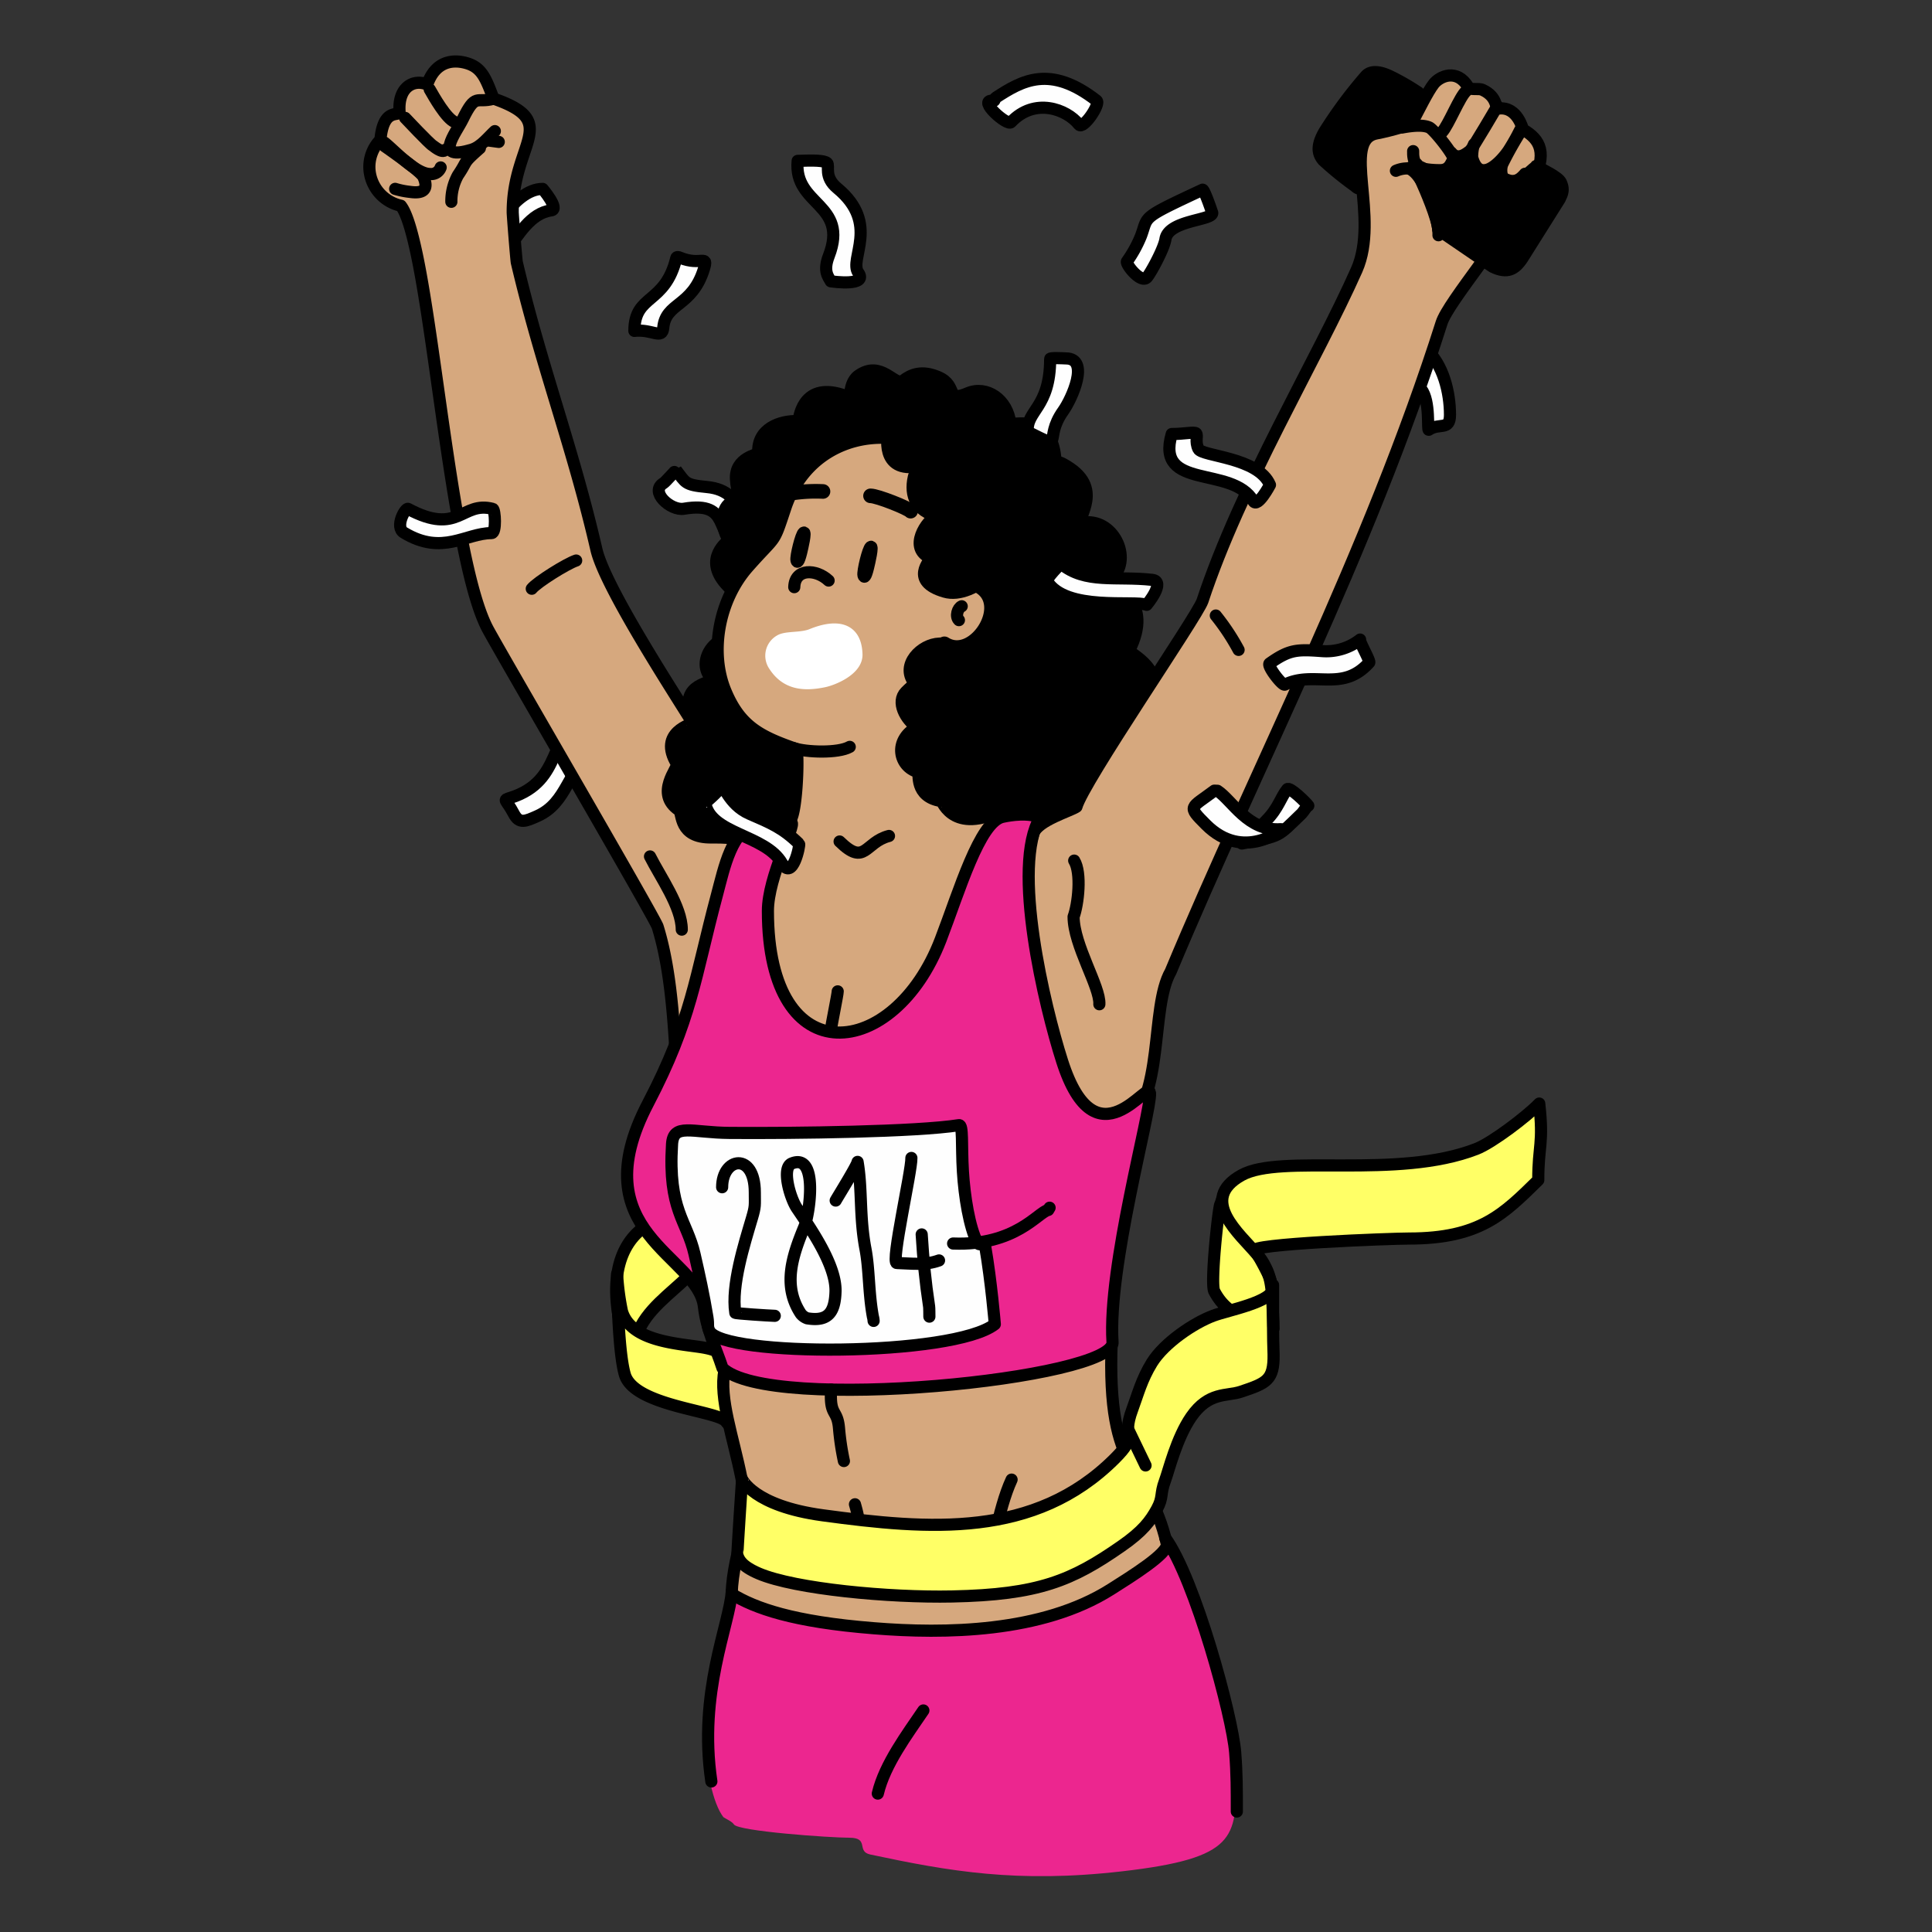 <svg id="Layer_1" data-name="Layer 1" xmlns="http://www.w3.org/2000/svg" viewBox="0 0 450 450"><rect x="0" y="0" width="450" height="450" fill="#333333" stroke="none"/><defs><style>.cls-1{fill:#fefefe;}.cls-1,.cls-3,.cls-4,.cls-5,.cls-6,.cls-8{fill-rule:evenodd;}.cls-2,.cls-7,.cls-9{fill:none;stroke-linecap:round;stroke-linejoin:round;}.cls-2,.cls-7{stroke:#000;}.cls-2,.cls-9{stroke-width:2.83px;}.cls-3{fill:#d6a87e;}.cls-4{fill:#ec268f;}.cls-5{fill:#ff6;}.cls-7{stroke-width:3.4px;}.cls-8{fill:#fff;}.cls-9{stroke:#fff;}</style></defs><title>Thech Peeps_Success</title><path class="cls-1" d="M157.48,109.53c2.26,2.87,1.9,3.41,7.14,3.9,10.16.95,6.45,11.16,13.37,8,0,0,.49,4.28-.71,5.35-.82.73-2.33.93-4.81.15-6.47-2-1.84-10.35-13.2-8.43-3.05.51-8.11-4-4.68-6C155,112.24,157.44,109.48,157.48,109.53Z"/><path class="cls-2" d="M157.48,109.53c2.26,2.87,1.9,3.41,7.14,3.9,10.16.95,6.45,11.16,13.37,8,0,0,.49,4.28-.71,5.35-.82.73-2.33.93-4.81.15-6.47-2-1.84-10.35-13.2-8.43-3.05.51-8.11-4-4.68-6C155,112.24,157.44,109.48,157.48,109.53Z"/><path class="cls-1" d="M106.65,60.49C117.4,69.21,118.7,50.3,128.4,49c2-.27-2-5-2-5-7,0-12.22,12.05-14.16,12.14s-2.79-1.08-3.52-.92C108.19,55.27,107.81,57.73,106.65,60.49Z"/><path class="cls-2" d="M106.65,60.49C117.4,69.21,118.7,50.3,128.4,49c2-.27-2-5-2-5-7,0-12.22,12.05-14.16,12.14s-2.79-1.08-3.52-.92C108.19,55.27,107.81,57.73,106.65,60.49Z"/><path class="cls-1" d="M332,81.2c4.16,3.57,5.73,10.22,5.73,15.44,0,3.78-2.54,1.78-4.93,3.46-.43.31.42-6.64-1.78-9.47C327,85.38,329.47,87.91,332,81.2Z"/><path class="cls-2" d="M332,81.2c4.16,3.57,5.73,10.22,5.73,15.44,0,3.78-2.54,1.78-4.93,3.46-.43.31.42-6.64-1.78-9.47C327,85.38,329.47,87.91,332,81.2Z"/><path class="cls-1" d="M135.89,168.54c-8.38,1.75-4.41,13.29-16.95,17.27-2,.64-1.1.24.73,3.72,1.27,2.44,2.72,1.78,5.47.56,7.08-3.14,7-10.79,13.43-15.91C138.78,174,136.16,168.48,135.89,168.54Z"/><path class="cls-2" d="M135.89,168.54c-8.38,1.75-4.41,13.29-16.95,17.27-2,.64-1.1.24.73,3.72,1.27,2.44,2.72,1.78,5.47.56,7.08-3.14,7-10.79,13.43-15.91C138.78,174,136.16,168.48,135.89,168.54Z"/><path class="cls-1" d="M289.26,196.47c9.35-1.89,8.1-1.37,13.95-7,.3-.29,1.22-1.79,1.52-1.81-.38-.58-4.34-4.51-4.91-3.83-1.46,1.77-2.07,4.47-4.87,7.26C294,192,290.29,196.26,289.26,196.47Z"/><path class="cls-2" d="M289.26,196.47c9.35-1.89,8.1-1.37,13.95-7,.3-.29,1.22-1.79,1.52-1.81-.38-.58-4.34-4.51-4.91-3.83-1.46,1.77-2.07,4.47-4.87,7.26C294,192,290.29,196.26,289.26,196.47Z"/><path class="cls-3" d="M119.42,49.37c0-16.3,11.42-20.9-4.48-26.41-1.75-4.58-2.65-7.18-6.18-8.23-3-.9-7.29-.72-9.25,4.95-3.06-1.3-6.8.48-6.45,6.22.09,1.54-3.73-1.22-4.45,6.66a9,9,0,0,0-2.55,7,9.34,9.34,0,0,0,7.3,8.35c1.31,1.67,2.52,5.72,3.7,11.27,4.74,22.38,8.92,72.83,16.5,87.24,2.69,5.09,39,67.41,39.61,69.41,5,16,3.59,38.62,5.51,36.75,5-4.88,23-53.69,17.4-56.86-9.88-6.21-4-10.16-14.73-27.31-5.42-8.69-20.49-31.94-22.44-40.43-5.46-23.76-12.88-42.8-18.53-66.84C120.25,60.58,119.39,49.73,119.42,49.37Z"/><path class="cls-2" d="M119.42,49.37c0-16.3,11.42-20.9-4.48-26.41-1.75-4.58-2.65-7.18-6.18-8.23-3-.9-7.29-.72-9.25,4.95-3.06-1.3-6.8.48-6.45,6.22.09,1.54-3.73-1.22-4.45,6.66a9,9,0,0,0-2.55,7,9.34,9.34,0,0,0,7.3,8.35c1.31,1.67,2.52,5.72,3.7,11.27,4.74,22.38,8.92,72.83,16.5,87.24,2.69,5.09,39,67.41,39.61,69.41,5,16,3.59,38.62,5.51,36.75,5-4.88,23-53.69,17.4-56.86-9.88-6.21-4-10.16-14.73-27.31-5.42-8.69-20.49-31.94-22.44-40.43-5.46-23.76-12.88-42.8-18.53-66.84C120.25,60.58,119.39,49.73,119.42,49.37Z"/><path class="cls-4" d="M168.52,423.29c-5.12-6.71-5.87-30.53-1.86-38.61,1.1-2.21,2.79-12.91,6-11.81,7.71,2.66,21.08,6.33,29,6.78,8.54.48,11.35,1,20.54.56,6.2-.29,29-5.47,34.47-8.39,5.08-2.7,10.07-6.84,14.93-11.22,6.29-5.68,16.47,48.5,16.39,53.64-.22,13.64.21,18.55-26.66,21.63-24.38,2.79-40.21,0-58.62-3.92-3.34-.71-.11-3.91-4.89-3.91-4.54,0-25.92-1.51-26.88-3.1-.46-.74-2.16-1.42-2.34-1.65"/><path class="cls-5" d="M284.61,279.44a12.58,12.58,0,0,1-.42,1.19c-.44,1.27-2.3,18.36-1.36,20.13,3.85,7.34,8.78,3.62,8.87,15.51,0,2,2.07-.42,2.94-1.53,1.56-2,2.21-13.36,1.3-16.5C295,294.89,284.81,278.65,284.61,279.44Z"/><path class="cls-2" d="M284.61,279.44a12.58,12.58,0,0,1-.42,1.19c-.44,1.27-2.3,18.36-1.36,20.13,3.85,7.34,8.78,3.62,8.87,15.51,0,2,2.07-.42,2.94-1.53,1.56-2,2.21-13.36,1.3-16.5C295,294.89,284.81,278.65,284.61,279.44Z"/><path class="cls-5" d="M147.73,315.62C147,302,167.86,297.83,164,286.87c-2.57-7.23-27.22-4.7-18.69,25.08C145.6,313.15,147.73,315.48,147.73,315.62Z"/><path class="cls-2" d="M147.73,315.62C147,302,167.86,297.83,164,286.87c-2.57-7.23-27.22-4.7-18.69,25.08C145.6,313.15,147.73,315.48,147.73,315.62Z"/><path class="cls-5" d="M143.73,296.74c0,.1.08,17.41,1.8,23.4,2.13,7.38,21.64,8.4,23.55,10.95,2.41,3.22-.93-5.63-.42-10.15.52-4.68.44-6.31-5.71-7.21-6-.87-16.15-1.57-18.09-8.34A58.92,58.92,0,0,1,143.73,296.74Z"/><path class="cls-2" d="M143.73,296.74c0,.1.08,17.41,1.8,23.4,2.13,7.38,21.64,8.4,23.55,10.95,2.41,3.22-.93-5.63-.42-10.15.52-4.68.44-6.31-5.71-7.21-6-.87-16.15-1.57-18.09-8.34A58.92,58.92,0,0,1,143.73,296.74Z"/><path class="cls-6" d="M213.21,126.46c-3.84-3.07-6.58,1.4-7.89.18s-3.1-2.2-6.14-1.19c-3.64,1.21-1.55,4.44-5.39,2.35-3.12-1.69-7.1.4-7.94,4.67-1.54-.05-6.64-2.89-8.18,3.6-.71,3,1.2,0-2.91,2.25-6.67,3.72-1,10.53-3.47,10.23-5.35-.65-9.17,6.08-5.43,9.59-.69,1.42-8.18,1-4.51,10.26.1.24-8.28,2.07-3.67,9.56.45.72-5.35,6.87.48,10.76.87.58-.19,6.48,7.61,6.34,11.32-.21,20.17,4.45,26.42-6.33,13.22-22.8,6.65-30.58,15.84-46.93.82-1.45,8.33-8.46,6.19-9.46C213.9,132.19,215.05,127.93,213.21,126.46Z"/><path class="cls-2" d="M213.21,126.46c-3.84-3.07-6.58,1.4-7.89.18s-3.1-2.2-6.14-1.19c-3.64,1.21-1.55,4.44-5.39,2.35-3.12-1.69-7.1.4-7.94,4.67-1.54-.05-6.64-2.89-8.18,3.6-.71,3,1.2,0-2.91,2.25-6.67,3.72-1,10.53-3.47,10.23-5.35-.65-9.17,6.08-5.43,9.59-.69,1.42-8.18,1-4.51,10.26.1.24-8.28,2.07-3.67,9.56.45.72-5.35,6.87.48,10.76.87.58-.19,6.48,7.61,6.34,11.32-.21,20.17,4.45,26.42-6.33,13.22-22.8,6.65-30.58,15.84-46.93.82-1.45,8.33-8.46,6.19-9.46C213.9,132.19,215.05,127.93,213.21,126.46Z"/><path class="cls-6" d="M199.93,87.5c5.31-3.79,8.52,2.63,10.39,1.18s4.36-2.53,8.25-.84c4.66,2,1.52,6,6.83,3.75,4.33-1.86,9.33,1.38,9.93,7.11,2,.13,9.11-1.7,10.36,7.07.58,4-1.57-.21,3.57,3.3,8.36,5.71,0,13,3.36,12.61,7.14-.77,11.37,9.12,6,13.31.74,2,10.32,4.83,4.36,16.61-.16.3,9.61,5.05,4.06,11.25-.76.84,9.7,2.75,1.7,12.25-3.94,4.67-4.4,18.38-11.81,18.38-15,0-29.78-6.28-36.74-21.26-14.71-31.69-5.11-41.17-15.29-63.85-.9-2-10-12.17-7-13.23C198.33,95,197.09,89.53,199.93,87.5Z"/><path class="cls-2" d="M199.93,87.5c5.31-3.79,8.52,2.63,10.39,1.18s4.36-2.53,8.25-.84c4.66,2,1.52,6,6.83,3.75,4.33-1.86,9.33,1.38,9.93,7.11,2,.13,9.11-1.7,10.36,7.07.58,4-1.57-.21,3.57,3.3,8.36,5.71,0,13,3.36,12.61,7.14-.77,11.37,9.12,6,13.31.74,2,10.32,4.83,4.36,16.61-.16.3,9.61,5.05,4.06,11.25-.76.84,9.7,2.75,1.7,12.25-3.94,4.67-4.4,18.38-11.81,18.38-15,0-29.78-6.28-36.74-21.26-14.71-31.69-5.11-41.17-15.29-63.85-.9-2-10-12.17-7-13.23C198.33,95,197.09,89.53,199.93,87.5Z"/><path class="cls-6" d="M196.18,91.94c-9.67-3.08-10.07,6.14-10.23,6.14-4.25-.17-9.68,1.76-9.33,7.42,0,.46-5.48,1-5.2,6.11.19,3.43,1.31,2.93-1.79,5.87-1.91,1.82-1.46,6,.11,8.3-.17.29-6,4.22-.72,10.22,4.22,4.83,4.81.88,12.91.16,9.33-.84,20.41-24.31,20-32.43-.1-2,1.63-5.23-2.63-6.11C199.15,97.24,200.33,93.27,196.18,91.94Z"/><path class="cls-2" d="M196.18,91.94c-9.67-3.08-10.07,6.14-10.23,6.14-4.25-.17-9.68,1.76-9.33,7.42,0,.46-5.48,1-5.2,6.11.19,3.43,1.31,2.93-1.79,5.87-1.91,1.82-1.46,6,.11,8.3-.17.29-6,4.22-.72,10.22,4.22,4.83,4.81.88,12.91.16,9.33-.84,20.41-24.31,20-32.43-.1-2,1.63-5.23-2.63-6.11C199.15,97.24,200.33,93.27,196.18,91.94Z"/><path class="cls-3" d="M170.41,371.25c5.46,3.33,14.23,6.5,33.14,8,16.38,1.33,39.17,1.1,55.22-9.08,4.59-2.91,13.49-8.42,13-10.59-4.46-19.1-14.1-14.9-12.83-47.27.21-5.24-51.78,4-60.9,4-5.78,0-23.18,0-28.08-.64l-1.22,3.45c-1.27,6.73,2,15.31,4,25.41,1.12,5.61,1.71,6.74.31,12.14C171.86,361.46,170.6,366.09,170.41,371.25Z"/><path class="cls-2" d="M170.41,371.25c5.46,3.33,14.23,6.5,33.14,8,16.38,1.33,39.17,1.1,55.22-9.08,4.59-2.91,13.49-8.42,13-10.59-4.46-19.1-14.1-14.9-12.83-47.27.21-5.24-51.78,4-60.9,4-5.78,0-23.18,0-28.08-.64l-1.22,3.45c-1.27,6.73,2,15.31,4,25.41,1.12,5.61,1.71,6.74.31,12.14C171.86,361.46,170.6,366.09,170.41,371.25Z"/><path class="cls-3" d="M217.62,168.91c-.41-6,.68-20.35,2.56-19.17,6.53,4.11,14.81-8.76,7.82-12.9-4.16-2.46-7.5,3.8-3.85-4.91,13-31.1-31.8-41.83-41.22-13.63-2.94,8.82-1.86,6-8.72,13.78S165.24,152,169,161c3.41,8.15,8,10.52,16.51,13.47.6,1.74,0,16.46-1.72,16.75a14.37,14.37,0,0,1-5.15,1.17c-7.1-.28-10.91,19.07-10.91,24.51,0,11,6.55,17.76,14.84,24.47,14.26,11.53,41.81,2.93,49.52-15.26,4.58-10.82,5.73-17.24,9.24-27.25.3-.88,3-6.74,3.56-7.24l-1.27-.57c-5.2-.51-15.12-4.27-20.75-3.83C220,187.47,218.46,171.35,217.62,168.91Z"/><path class="cls-2" d="M217.62,168.91c-.41-6,.68-20.35,2.56-19.17,6.53,4.11,14.81-8.76,7.82-12.9-4.16-2.46-7.5,3.8-3.85-4.91,13-31.1-31.8-41.83-41.22-13.63-2.94,8.82-1.86,6-8.72,13.78S165.24,152,169,161c3.41,8.15,8,10.52,16.51,13.47.6,1.74,0,16.46-1.72,16.75a14.37,14.37,0,0,1-5.15,1.17c-7.1-.28-10.91,19.07-10.91,24.51,0,11,6.55,17.76,14.84,24.47,14.26,11.53,41.81,2.93,49.52-15.26,4.58-10.82,5.73-17.24,9.24-27.25.3-.88,3-6.74,3.56-7.24l-1.27-.57c-5.2-.51-15.12-4.27-20.75-3.83C220,187.47,218.46,171.35,217.62,168.91Z"/><path class="cls-3" d="M250.73,187.91c-1.46,1-8.95,3.17-10,6.16-7.41,21.16,2.12,83.32,21,69,9.66-7.34,6.09-28.3,10.95-36.79,19.93-47.74,46.07-97.47,63.09-151.07,1.58-5,15.44-20.84,21.08-32.24,3.63-7.36,2-10.44-2.14-12.83,0,0-1.25-5.41-5.63-4.86-.92.12-.08-2.64-3.74-4.34-1-.47-2.86.15-3.35-.66-2.65-4.41-6.67-2.51-8.05-.74s-3.53,6.17-5.11,9.15c-.19.36-4.8,1.74-8.23,2.39-8.26,1.58.85,19.53-4.63,31.84-9.34,21-27,50.13-35.89,77.05C278.83,143.62,252.27,182.17,250.73,187.91Z"/><path class="cls-2" d="M250.73,187.91c-1.46,1-8.95,3.17-10,6.16-7.41,21.16,2.12,83.32,21,69,9.66-7.34,6.09-28.3,10.95-36.79,19.93-47.74,46.07-97.47,63.09-151.07,1.58-5,15.44-20.84,21.08-32.24,3.63-7.36,2-10.44-2.14-12.83,0,0-1.25-5.41-5.63-4.86-.92.12-.08-2.64-3.74-4.34-1-.47-2.86.15-3.35-.66-2.65-4.41-6.67-2.51-8.05-.74s-3.53,6.17-5.11,9.15c-.19.36-4.8,1.74-8.23,2.39-8.26,1.58.85,19.53-4.63,31.84-9.34,21-27,50.13-35.89,77.05C278.83,143.62,252.27,182.17,250.73,187.91Z"/><path class="cls-2" d="M326.65,29.69c3.23-.6,5.17-.5,6.26,0s5.87,6.51,5.76,7.6a4,4,0,0,1-3.26,3.28c-1.92.28-5-2.51-6.1-1.92-2.48,1.28-.39-.75,2.33,4.56,1.38,2.68,3.54,8.47,3.41,11.58"/><path class="cls-2" d="M330,38.2c-.8-.51-.88-2.08-.85-3"/><path class="cls-2" d="M328.21,39.24a6.71,6.71,0,0,0-3.07.54"/><path class="cls-2" d="M341.55,21.16c-1.52,1.23-4.16,8-5.67,9.61"/><path class="cls-2" d="M348.76,24.74s-5.87,10-6.31,10.33c-.93.76-2.91,2.35-4.41.48"/><path class="cls-2" d="M354.08,30.26a49.49,49.49,0,0,1-2.72,4.81c-1.76,2.6-6.75,8-8.47,1.56a10.31,10.31,0,0,1,.41-3"/><path class="cls-2" d="M354.49,30.14a83.1,83.1,0,0,0-4.53,8c-.75,1.71-.12,5.39,3,4.21a8.6,8.6,0,0,0,2.23-1.87"/><path class="cls-2" d="M283.19,143.37a52.16,52.16,0,0,1,5.3,8"/><path class="cls-4" d="M168.28,318.64c10.94,10.64,91.42,2.51,90.85-6-1.15-17.5,9-53.7,8.73-58-.22-3.78-12.53,17.36-20.47-7.48-4.07-12.71-11.93-45.43-5.11-56.75-2.82-1.18-6.74-.59-8.76-.15-5.37,1.17-10.05,17.2-14.44,28.64-10.76,28-40.22,31.83-40.22-6.73,0-8,6.59-20.11,5.48-20.56,0,0-6.25-.56-7.94-.05-6,1.8-7.66,10.31-9.44,17-5.13,19.16-5.83,28.92-16,48.39-15.82,30.21,11.64,35.42,13,47.39C164.59,309.91,166.71,313.8,168.28,318.64Z"/><path class="cls-2" d="M168.28,318.64c10.94,10.64,91.42,2.51,90.85-6-1.15-17.5,9-53.7,8.73-58-.22-3.78-12.53,17.36-20.47-7.48-4.07-12.71-11.93-45.43-5.11-56.75-2.82-1.18-6.74-.59-8.76-.15-5.37,1.17-10.05,17.2-14.44,28.64-10.76,28-40.22,31.83-40.22-6.73,0-8,6.59-20.11,5.48-20.56,0,0-6.25-.56-7.94-.05-6,1.8-7.66,10.31-9.44,17-5.13,19.16-5.83,28.92-16,48.39-15.82,30.21,11.64,35.42,13,47.39C164.59,309.91,166.71,313.8,168.28,318.64Z"/><path class="cls-1" d="M164.77,306.82c-.84-5.13-1.89-9.91-3-14.72-1.81-7.92-6.19-10.21-5.24-25.59.31-5,4.58-2.69,13.45-2.63,15.34.11,43.48-.25,53.38-1.81,1-.16.54,4.58.92,10.8.35,5.74,1.5,13,3.36,16.55.47.89,1.65-.1,1.83.9,1.42,8.23,2.24,18.12,2.24,18.12C222,316,168.33,316.08,165.23,310,164.68,308.88,165.08,308.71,164.77,306.82Z"/><path class="cls-2" d="M164.77,306.82c-.84-5.13-1.89-9.91-3-14.72-1.81-7.92-6.19-10.21-5.24-25.59.31-5,4.58-2.69,13.45-2.63,15.34.11,43.48-.25,53.38-1.81,1-.16.54,4.58.92,10.8.35,5.74,1.5,13,3.36,16.55.47.89,1.65-.1,1.83.9,1.42,8.23,2.24,18.12,2.24,18.12C222,316,168.33,316.08,165.23,310,164.68,308.88,165.08,308.71,164.77,306.82Z"/><path class="cls-2" d="M222,289.64c14.55.58,19.78-7.32,22.16-7.81l.31-.53"/><path class="cls-2" d="M168.2,276.53c0-7,7.61-8.29,7.61,1.19,0,3.1.18,3.17-.68,6.06-1.77,6-4.84,15.62-3.86,22,0,.16,7.76.66,9.19.7"/><path class="cls-2" d="M186.53,306c-4.31-6.53-2-13.41.8-20.22,1.21-2.92,3.36-17.35-2.91-14.79-2.43,1-.42,8,1.19,10.42,3.33,4.91,9.14,13.26,9,19.37-.14,5.11-1.88,7.06-6.6,6.28A3.33,3.33,0,0,1,186.53,306Z"/><path class="cls-2" d="M194.65,279.63c.25-.49,5.06-8.24,5.1-9,1.09,6.38.41,12.81,1.83,20.25.92,4.85.71,10.22,1.73,15.78a4.73,4.73,0,0,1,.17,1"/><path class="cls-2" d="M212.28,269.71c.09,3-4.83,24.43-3.4,24.47,3.52.11,6.61.57,9.84-.6"/><path class="cls-2" d="M214.68,287.52c.38,6,.83,10.85,1.73,16.8.06.37.05,1.85.06,2.35"/><path class="cls-2" d="M256.06,233.91c.25-4-6-13.79-6-20.39,1.06-2.86,1.91-10.2.14-13.07"/><path class="cls-2" d="M184.82,174.24c2.94,1,10.4,1.25,13.1-.28"/><path class="cls-2" d="M195.56,196c6,5.87,5.81.19,11.5-1.29"/><path class="cls-2" d="M199.14,350.38c.22.84,1.87,6,0,6.18a1,1,0,0,1-.71-.3"/><path class="cls-2" d="M193.58,323.66c-.38,6.34,1.45,4.43,1.84,9a61,61,0,0,0,1.14,7.64"/><path class="cls-2" d="M235.62,344.63c-3.16,6.81-5,19-4.88,19.25"/><path class="cls-2" d="M193.53,239.91c.21-1.71,1.59-8.29,1.59-9"/><path class="cls-2" d="M170.46,370.62c-.56,7.89-7.86,23.5-4.77,44.31"/><path class="cls-2" d="M271.41,358.21c6.95,9.52,15.64,41.58,16.29,50,.4,5.08.38,8.65.38,13.73"/><path class="cls-2" d="M215.07,398.4c-3.7,5.48-9,12.51-10.61,19.36"/><path class="cls-7" d="M202.76,115.49c1.62,0,8.79,2.87,9.34,3.57"/><path class="cls-7" d="M191.69,114.47a37.1,37.1,0,0,0-6.83.32l-.22,0"/><path class="cls-2" d="M185,136.76c.13-4.43,5.09-4.27,8-1.54"/><path class="cls-6" d="M201.12,134c.15.58.49.6,1.08-1.84.28-1.14,1.21-5.16.61-4.78S200.91,133.13,201.12,134Z"/><path class="cls-2" d="M201.12,134c.15.58.49.6,1.08-1.84.28-1.14,1.21-5.16.61-4.78S200.91,133.13,201.12,134Z"/><path class="cls-6" d="M185.52,130.52c.15.57.49.58,1.08-1.79.27-1.12,1.19-5,.6-4.67S185.31,129.69,185.52,130.52Z"/><path class="cls-2" d="M185.52,130.52c.15.57.49.58,1.08-1.79.27-1.12,1.19-5,.6-4.67S185.31,129.69,185.52,130.52Z"/><path class="cls-2" d="M224,141.21c-.94.41-1.54,2.35-.65,3.23"/><path class="cls-6" d="M199.21,101.28c1.59,1.47,5.88,0,7.66-.5,0,0-2.23,9.73,7.42,7.76.61-.13-1,.83-1.45,2.61-1,4.39.68,7.88,5.34,9.07-2.28.8-6.86,7.53-1.38,9.77,0,.39-5.19,5.4,3.24,7.83,6.81,2,17.35-8,17.44-16.06.13-10.9-.8-15.89-9.33-24.19C210.5,80.41,190.24,93,199.21,101.28Z"/><path class="cls-2" d="M199.21,101.28c1.59,1.47,5.88,0,7.66-.5,0,0-2.23,9.73,7.42,7.76.61-.13-1,.83-1.45,2.61-1,4.39.68,7.88,5.34,9.07-2.28.8-6.86,7.53-1.38,9.77,0,.39-5.19,5.4,3.24,7.83,6.81,2,17.35-8,17.44-16.06.13-10.9-.8-15.89-9.33-24.19C210.5,80.41,190.24,93,199.21,101.28Z"/><path class="cls-6" d="M219.63,149.94c-4.25-.48-9.4,4.11-7.24,8.23,1.21,2.3,2.46-.93-1.43,3-2.28,2.32-.06,6.39,2.58,8.2-5.56,3.07-4.17,9.26.3,10.46.37.09-1,5.8,5.46,6.76.19,0,3,8.56,15.77,1.23,6.88-4,6.1-9.84,3.18-17.34C234.79,161.62,220,153.6,219.63,149.94Z"/><path class="cls-2" d="M219.63,149.94c-4.25-.48-9.4,4.11-7.24,8.23,1.21,2.3,2.46-.93-1.43,3-2.28,2.32-.06,6.39,2.58,8.2-5.56,3.07-4.17,9.26.3,10.46.37.09-1,5.8,5.46,6.76.19,0,3,8.56,15.77,1.23,6.88-4,6.1-9.84,3.18-17.34C234.79,161.62,220,153.6,219.63,149.94Z"/><path class="cls-5" d="M289,324.17c-3.27,1.09-7.45-.07-11.54,5.83-3.45,5-5.24,12.56-6.13,14.94-1.17,3.12-.34,3.76-1.86,6.54s-3.29,5.19-8.3,8.66c-11.49,8-19.23,11.3-39.42,11.71-14.56.3-36.54-1.74-45-5.34-4-1.71-4.67-3.23-5-4.3-.07-.21,1.09-17.66,1.09-17.68s2.62,6.22,18.77,8.41c24.85,3.37,49.36,5.41,68-13.15,5.74-5.72,1.44-4.32,4.1-11.45,1.32-3.56,2.17-7,4.6-10.95,2.87-4.62,9.76-9.26,14.32-10.95,3.51-1.3,13.87-3.21,13.89-6.42,0-2.49,0,1.69,0,9.2,0,2.46.05,3.85.12,6.21C296.75,321.49,295,322.16,289,324.17Z"/><path class="cls-2" d="M289,324.17c-3.27,1.09-7.45-.07-11.54,5.83-3.45,5-5.24,12.56-6.13,14.94-1.17,3.12-.34,3.76-1.86,6.54s-3.29,5.19-8.3,8.66c-11.49,8-19.23,11.3-39.42,11.71-14.56.3-36.54-1.74-45-5.34-4-1.71-4.67-3.23-5-4.3-.07-.21,1.09-17.66,1.09-17.68s2.62,6.22,18.77,8.41c24.85,3.37,49.36,5.41,68-13.15,5.74-5.72,1.44-4.32,4.1-11.45,1.32-3.56,2.17-7,4.6-10.95,2.87-4.62,9.76-9.26,14.32-10.95,3.51-1.3,13.87-3.21,13.89-6.42,0-2.49,0,1.69,0,9.2,0,2.46.05,3.85.12,6.21C296.75,321.49,295,322.16,289,324.17Z"/><path class="cls-5" d="M292.11,291.38c3.64,3.57,4.08,7.85,4.25,11.65.14,3.29.22,6.37.27,6.41,0-2-.23-4.74-.27-6.41-.13-4.56-.56-7.23-3.64-10.94-3.8-4.6-13.82-12.66-3.53-18.37,9.13-5.07,36.23,1.08,54.7-6.12,3.65-1.42,11.69-7.52,14.63-10.56,1.05,9.51-.23,9.61-.23,17.83-8,7.83-13.47,13.61-30.12,13.61C324,288.48,290.44,289.73,292.11,291.38Z"/><path class="cls-2" d="M292.11,291.38c3.64,3.57,4.08,7.85,4.25,11.65.14,3.29.22,6.37.27,6.41,0-2-.23-4.74-.27-6.41-.13-4.56-.56-7.23-3.64-10.94-3.8-4.6-13.82-12.66-3.53-18.37,9.13-5.07,36.23,1.08,54.7-6.12,3.65-1.42,11.69-7.52,14.63-10.56,1.05,9.51-.23,9.61-.23,17.83-8,7.83-13.47,13.61-30.12,13.61C324,288.48,290.44,289.73,292.11,291.38Z"/><line class="cls-2" x1="262.66" y1="332.7" x2="266.82" y2="341.33"/><path class="cls-2" d="M114.94,23c-4,1.14-4.08-1.54-7.19,4.83-1.56,3.18-7,9.84,2.2,7,2.08-.65,3.82-2.92,5.31-4.29"/><line class="cls-2" x1="113.58" y1="32.7" x2="116.17" y2="33.05"/><path class="cls-2" d="M111.77,34.52c-4.26,3.76-2.61,2.62-5.12,6.32A12.59,12.59,0,0,0,105.13,47"/><path class="cls-2" d="M100.09,20.82c1,1.74,3.84,6.82,5.87,7.62"/><path class="cls-2" d="M94.36,27.46s5.64,6,6.43,6.45c.15.08,2.29,1.92,2.87,1"/><path class="cls-2" d="M89.57,33.23c2.33,1.85,7.24,7.3,10.62,7.3A2.32,2.32,0,0,0,102.64,39"/><path class="cls-2" d="M89.62,34.07c1,.7,8.5,5.93,9,7.14,1.27,2.9,0,3.95-3.14,3.48a18.36,18.36,0,0,1-3.44-.7"/><path class="cls-2" d="M123.86,137.13c1.23-1.54,8.22-5.89,10.34-6.57"/><path class="cls-2" d="M151.4,199.48c2.37,4.72,7.4,11.73,7.4,17.05"/><path class="cls-8" d="M181.68,149.25c1.45-.91,5-.41,7.4-1.4,5.21-2.13,10.22-2,10.4,4.59.09,3.53-5.41,5.77-7.49,6.22-4.72,1-8.85.64-11.61-3.65A4,4,0,0,1,181.68,149.25Z"/><path class="cls-9" d="M181.68,149.25c1.45-.91,5-.41,7.4-1.4,5.21-2.13,10.22-2,10.4,4.59.09,3.53-5.41,5.77-7.49,6.22-4.72,1-8.85.64-11.61-3.65A4,4,0,0,1,181.68,149.25Z"/><path class="cls-1" d="M157.53,60.07c-2.63,10.94-9.77,8.34-9.77,17,4.1-.48,6.47,2.09,6.72-.69.53-6,6.7-4.79,9.47-13.72,1.1-3.57-.72-.65-5.5-2.62C158.07,59.84,157.6,59.79,157.53,60.07Z"/><path class="cls-2" d="M157.53,60.07c-2.63,10.94-9.77,8.34-9.77,17,4.1-.48,6.47,2.09,6.72-.69.53-6,6.7-4.79,9.47-13.72,1.1-3.57-.72-.65-5.5-2.62C158.07,59.84,157.6,59.79,157.53,60.07Z"/><path class="cls-1" d="M185.79,37.47c-1,10.47,12,9.86,7.26,22.14-1.39,3.59-.09,4.88.45,5.91.59.1,8.7,1.18,6.42-2s5.16-11.37-4.89-19.68c-3.24-2.67-1.73-5.23-2.38-5.86S189.48,37.33,185.79,37.47Z"/><path class="cls-2" d="M185.79,37.47c-1,10.47,12,9.86,7.26,22.14-1.39,3.59-.09,4.88.45,5.91.59.1,8.7,1.18,6.42-2s5.16-11.37-4.89-19.68c-3.24-2.67-1.73-5.23-2.38-5.86S189.48,37.33,185.79,37.47Z"/><path class="cls-1" d="M280.09,44.19c-14.7,6.85-12.54,6-14.34,10.78a28.7,28.7,0,0,1-3.25,5.91c-.4.63,3.3,5.32,4.68,3.69.85-1,3.92-6.59,4.28-8.88.71-4.44,11.1-4.34,10.89-6.12C282.34,49.52,280.49,44,280.09,44.19Z"/><path class="cls-2" d="M280.09,44.19c-14.7,6.85-12.54,6-14.34,10.78a28.7,28.7,0,0,1-3.25,5.91c-.4.63,3.3,5.32,4.68,3.69.85-1,3.92-6.59,4.28-8.88.71-4.44,11.1-4.34,10.89-6.12C282.34,49.52,280.49,44,280.09,44.19Z"/><path class="cls-1" d="M272.92,101.09c-3.9,13.28,14.05,7.18,19,15.61,1,1.71,3.88-3.76,3.88-3.76-2.73-6.47-15.84-6.62-16.67-8.38s-.09-3-.51-3.6C278.33,100.5,275.91,101.09,272.92,101.09Z"/><path class="cls-2" d="M272.92,101.09c-3.9,13.28,14.05,7.18,19,15.61,1,1.71,3.88-3.76,3.88-3.76-2.73-6.47-15.84-6.62-16.67-8.38s-.09-3-.51-3.6C278.33,100.5,275.91,101.09,272.92,101.09Z"/><path class="cls-1" d="M95.06,118.53c11.87,6.34,12.44-1.9,19.73,0,.53.14.87,5.64-.3,5.64-6,0-11.44,5.31-20.39-.09C91.86,122.77,94.42,118.18,95.06,118.53Z"/><path class="cls-2" d="M95.06,118.53c11.87,6.34,12.44-1.9,19.73,0,.53.14.87,5.64-.3,5.64-6,0-11.44,5.31-20.39-.09C91.86,122.77,94.42,118.18,95.06,118.53Z"/><path class="cls-1" d="M232,22.71c6-3.9,12.56-7.74,23.42.72,1,.74-3.12,6.84-4.11,5.59-2.88-3.64-10.36-6.38-15.83-.56-.88.94-7.88-5.25-4.27-5C232,23.56,231.38,23.09,232,22.71Z"/><path class="cls-2" d="M232,22.71c6-3.9,12.56-7.74,23.42.72,1,.74-3.12,6.84-4.11,5.59-2.88-3.64-10.36-6.38-15.83-.56-.88.94-7.88-5.25-4.27-5C232,23.56,231.38,23.09,232,22.71Z"/><path class="cls-1" d="M244.6,83.59c0,11.53-5.66,12-5.2,17,9,4.49,3.39,1.92,8.25-4.89,2-2.81,6.27-12.22.61-12.22C247.35,83.44,244.6,83.3,244.6,83.59Z"/><path class="cls-2" d="M244.6,83.59c0,11.53-5.66,12-5.2,17,9,4.49,3.39,1.92,8.25-4.89,2-2.81,6.27-12.22.61-12.22C247.35,83.44,244.6,83.3,244.6,83.59Z"/><path class="cls-1" d="M247.1,131.28c5.68,4.75,12.89,2.84,21.26,3.78,3.29.37-1.27,5.82-1.27,5.82-2.75-1.13-18.85,1.58-23.19-5.5C243.55,134.8,247.09,131.27,247.1,131.28Z"/><path class="cls-2" d="M247.1,131.28c5.68,4.75,12.89,2.84,21.26,3.78,3.29.37-1.27,5.82-1.27,5.82-2.75-1.13-18.85,1.58-23.19-5.5C243.55,134.8,247.09,131.27,247.1,131.28Z"/><path class="cls-1" d="M283.58,184.19c3.43,2.23,7.11,9.53,14.77,8.94.6,0-8.75,7.67-17.46-1.06-4.43-4.44-3.63-3.71,1.95-7.91Z"/><path class="cls-2" d="M283.58,184.19c3.43,2.23,7.11,9.53,14.77,8.94.6,0-8.75,7.67-17.46-1.06-4.43-4.44-3.63-3.71,1.95-7.91Z"/><path class="cls-1" d="M164.26,187c1.2,7.31,14,7.36,17.87,14.05,2.51,4.3,4.23-4.3,4-4.49-3.82-3.75-6.68-4.89-11.54-7-5.08-2.21-6.07-7.42-6.72-6.21C167.38,184.36,164.25,187,164.26,187Z"/><path class="cls-2" d="M164.26,187c1.2,7.31,14,7.36,17.87,14.05,2.51,4.3,4.23-4.3,4-4.49-3.82-3.75-6.68-4.89-11.54-7-5.08-2.21-6.07-7.42-6.72-6.21C167.38,184.36,164.25,187,164.26,187Z"/><path class="cls-1" d="M295.73,154.52c4.58-3.24,6.34-3.3,12.18-2.87a12.75,12.75,0,0,0,8.88-2.68c-.29.37,2.44,5,2.12,5.36-6.29,7-12.79,1.78-19.64,5.13C298.66,159.76,295,155,295.73,154.52Z"/><path class="cls-2" d="M295.73,154.52c4.58-3.24,6.34-3.3,12.18-2.87a12.75,12.75,0,0,0,8.88-2.68c-.29.37,2.44,5,2.12,5.36-6.29,7-12.79,1.78-19.64,5.13C298.66,159.76,295,155,295.73,154.52Z"/><path class="cls-6" d="M315.61,43.36c2.4,2.28.7-3.53.79-5,.2-3.21-1.45-6.39,2.71-7.21,2.25-.44,8.71-1.81,9.69-3.88.74-1.56,3-5.09,1.35-5.87A53.2,53.2,0,0,0,324.27,18c-2.41-1.25-4.8-1.78-6.14-.33a103.73,103.73,0,0,0-9.68,13.05c-1.9,3.33-1.51,5.14-.25,6.63A76.91,76.91,0,0,0,315.61,43.36Z"/><path class="cls-2" d="M315.61,43.36c2.4,2.28.7-3.53.79-5,.2-3.21-1.45-6.39,2.71-7.21,2.25-.44,8.71-1.81,9.69-3.88.74-1.56,3-5.09,1.35-5.87A53.2,53.2,0,0,0,324.27,18c-2.41-1.25-4.8-1.78-6.14-.33a103.73,103.73,0,0,0-9.68,13.05c-1.9,3.33-1.51,5.14-.25,6.63A76.91,76.91,0,0,0,315.61,43.36Z"/><path class="cls-6" d="M335,53.51c-.16-2.62-3.09-9.43-4-11.42-2.23-5-2.26-2.45,4.39-2.45,3,0,2.48-2.93,3.87-2.93,3.77,0-.14-1.66,4.31,2.43,1.22,1.12,4.44.39,5.81-.2.34,1.17-.47,2.42,2.21,3.13,2.34.63,4.68-2.17,6.06-3.21.18-.14,0-.35.42-.06,1.23.73,4.89,2.4,5.49,3.67,1,2.17-.12,3.29-.24,3.83l-8.69,13.82c-1.74,2.65-3.54,3.7-7,2l-.67-.45Z"/><path class="cls-2" d="M335,53.51c-.16-2.62-3.09-9.43-4-11.42-2.23-5-2.26-2.45,4.39-2.45,3,0,2.48-2.93,3.87-2.93,3.77,0-.14-1.66,4.31,2.43,1.22,1.12,4.44.39,5.81-.2.34,1.17-.47,2.42,2.21,3.13,2.34.63,4.68-2.17,6.06-3.21.18-.14,0-.35.42-.06,1.23.73,4.89,2.4,5.49,3.67,1,2.17-.12,3.29-.24,3.83l-8.69,13.82c-1.74,2.65-3.54,3.7-7,2l-.67-.45Z"/></svg>
